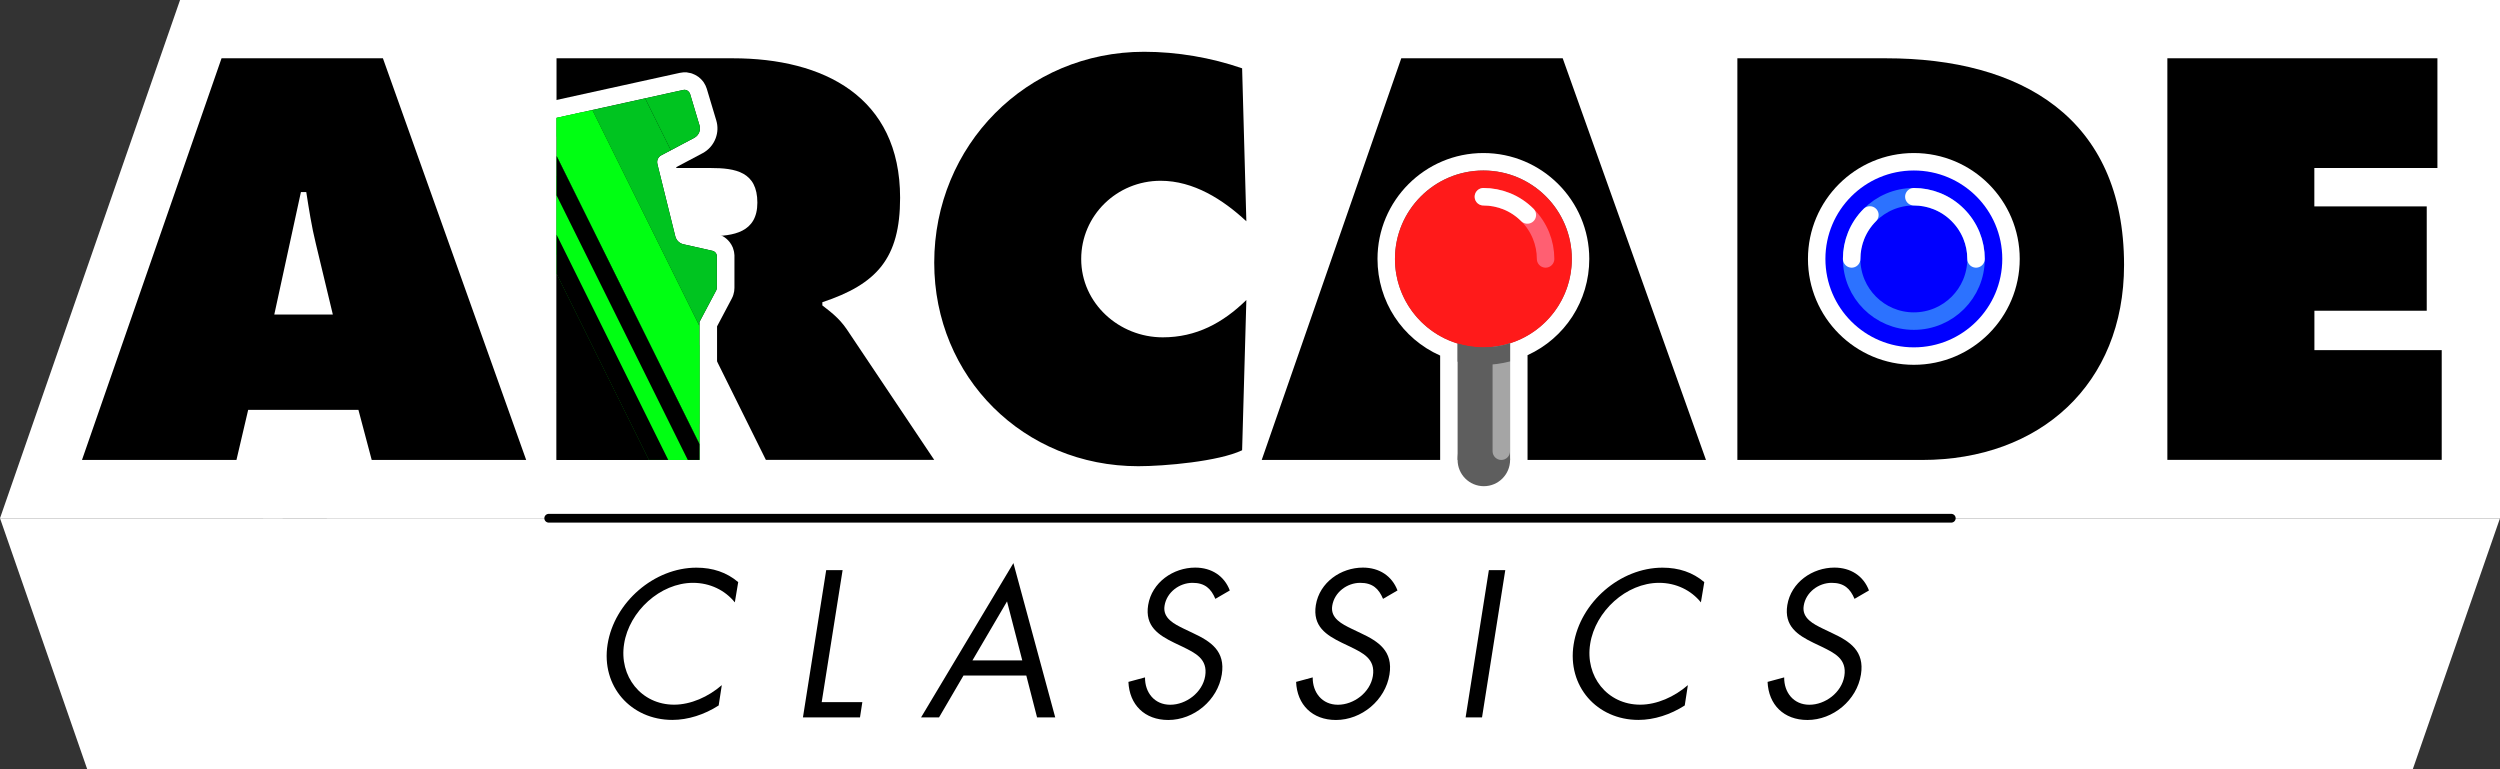 <?xml version="1.0" encoding="utf-8"?>
<!-- Generator: Adobe Illustrator 26.0.3, SVG Export Plug-In . SVG Version: 6.00 Build 0)  -->
<svg version="1.1" id="Layer_1" xmlns="http://www.w3.org/2000/svg" xmlns:xlink="http://www.w3.org/1999/xlink" x="0px" y="0px"
	 viewBox="0 0 3839 1181.4" style="enable-background:new 0 0 3839 1181.4;" xml:space="preserve">
<rect x="0" y="0" width="3839" height="1181.4" fill="#333333" stroke="none"/>
<style type="text/css">
	.st0{fill:#FFFFFF;}
	.st1{fill:#0000FF;}
	.st2{fill:none;}
	.st3{fill:#5E5E5E;}
	.st4{fill:none;stroke:#2C72FF;stroke-width:26.852;stroke-linecap:round;stroke-linejoin:round;stroke-miterlimit:10;}
	.st5{fill:none;stroke:#FFFFFF;stroke-width:26.852;stroke-linecap:round;stroke-linejoin:round;stroke-miterlimit:10;}
	.st6{fill:#A5A5A5;}
	.st7{fill:#FF1A1A;}
	.st8{fill:none;stroke:#FF5F72;stroke-width:26.852;stroke-linecap:round;stroke-linejoin:round;stroke-miterlimit:10;}
	.st9{clip-path:url(#SVGID_00000167380745685210659550000004961671128443966336_);}
	.st10{fill:#00FF12;}
	.st11{fill:#00C420;}
	.st12{fill:none;stroke:#000000;stroke-width:13.426;stroke-linecap:round;stroke-linejoin:round;stroke-miterlimit:10;}
</style>
<g>
	<g>
		<g>
			<rect x="403.9" class="st0" width="3435.1" height="795.8"/>
			<polygon class="st0" points="502,795.8 481.6,718.9 452,718.9 434,795.8 0,795.8 276.5,0 651.1,0 935,795.8 			"/>
			<path d="M3328.2,89.5h414.7V258h-189v58.9h172.6v160.3H3554v60.5h195.5v168.5h-421.3V89.5z"/>
			<path d="M363.1,706.3H125.9L340.2,89.5H588l220,616.8H570.8l-20.4-76.9H381.1L363.1,706.3z M511.1,483L485,374.2
				c-6.5-26.2-10.6-53.2-14.7-79.3h-8.2L421.2,483H511.1z"/>
			<path d="M1913.9,339.8c-36-33.5-81-62.2-131.7-62.2c-67.1,0-121.9,53.2-121.9,120.2c0,67.9,58.1,120.2,125.2,120.2
				c51.5,0,92.4-22.1,128.4-57.3l-6.5,230.7c-36,17.2-119.4,24.5-159.5,24.5c-175.9,0-313.3-136.6-313.3-312.5
				c0-180,141.5-323.9,322.3-323.9c50.7,0,103.1,9,150.5,25.4L1913.9,339.8z"/>
			<path d="M2174.7,706.3h-237.2l214.3-616.8h247.9l220,616.8h-237.2H2174.7z M2322.8,483l-26.2-108.8
				c-6.5-26.2-10.6-53.2-14.7-79.3h-8.2L2232.8,483H2322.8z"/>
			<path d="M2667.9,89.5h228.2c207,0,365.6,90.8,365.6,317.4c0,183.2-129.2,299.4-310,299.4h-283.8V89.5z M2892.1,521.4h13.9
				c74.4,0,131.7-34.4,131.7-115.3c0-86.7-49.9-123.5-131.7-123.5h-13.9V521.4z"/>
			<path d="M854.6,89.5h270.8c139.1,0,256.8,58.9,256.8,214.3c0,93.3-36,132.5-119.4,160.3v4.9c11.4,9,25.4,18.8,37.6,36.8
				l134.2,200.4h-258.5l-98.2-198h-4.1v198H854.6V89.5z"/>
			<circle class="st0" cx="2938.9" cy="397.6" r="162.6"/>
			<circle class="st1" cx="2938.9" cy="397.6" r="135.8"/>
			<g>
				<path class="st0" d="M1046.3,154.9l12.6,42.2c0.1,0.2,0,0.5-0.2,0.6l-50.8,27c-11.2,5.9-16.8,18.6-13.8,30.9l27.5,111.2
					c3,12,12.3,21.1,24.3,23.8l39.1,8.8v40.9l-23.7,44.7c-2,3.7-3,7.8-3,12v193.6H870.4v-497L1046.3,154.9 M1051.4,137.9
					c-0.6,0-1.2,0.1-1.8,0.2L854.7,181v525.3h219.4V496.9c0-1.6,0.4-3.2,1.2-4.6l24.5-46.3c0.6-1.2,1-2.6,1-3.9v-48.6
					c0-3.9-2.7-7.3-6.5-8.2l-44.8-10.1c-6.2-1.4-11-6.1-12.5-12.2l-27.5-111.2c-1.3-5.2,1.1-10.7,5.9-13.2l50.8-27
					c6.8-3.6,10.2-11.6,7.9-19l-14.6-48.7C1058.4,140.3,1055,137.9,1051.4,137.9L1051.4,137.9z"/>
			</g>
			<path class="st0" d="M827.8,733.1V159.4l216-47.5c1.6-0.3,3.2-0.6,4.9-0.7l0.8-0.1h5.1l1.3,0.3c1.6,0.2,3.1,0.5,4.7,0.9l0.8,0.2
				l1.5,0.5c2.9,1,5.8,2.5,8.6,4.4l0.6,0.4l1,0.7c2.5,2,4.8,4.3,6.7,6.8l0.6,0.9l0.6,0.9c1.9,2.9,3.3,5.9,4.3,9.1l14.6,48.7
				c2.7,9,2.4,18.4-0.9,27.3c-3.7,10-10.9,18.2-20.2,23.1l-40.4,21.4l23.2,93.6l38.7,8.7c11,2.5,20.1,10,24.6,20.3l0.3,0.6l0.5,1.5
				c0.4,1.1,0.7,2.2,1,3.4l0.3,1.1l0.3,1.7c0.2,1.2,0.3,2.3,0.4,3.5l0.1,0.7v50.3c0,3.4-0.5,6.8-1.6,10.3c-0.5,1.7-1.2,3.8-2.6,6.3
				l-22.5,42.5v232H827.8V733.1z"/>
			<path class="st0" d="M1058.3,141.7c-0.1-0.1-0.1-0.2-0.2-0.3c-0.5-0.6-1-1.2-1.6-1.6c-0.1-0.1-0.2-0.2-0.4-0.3
				c-0.6-0.4-1.3-0.8-2-1.1c-0.1,0-0.2,0-0.3-0.1c-0.7-0.2-1.5-0.3-2.3-0.4c-0.1,0-0.1,0-0.2,0h-0.1c-0.6,0-1.1,0.1-1.7,0.2
				l-11.1,2.4L854.7,181v525.3h219.2h0.2V494.4l25.7-48.5c0.3-0.5,0.4-1,0.6-1.5c0.2-0.8,0.4-1.6,0.4-2.4v-48.6v-0.1
				c0-0.5,0-0.9-0.1-1.3c0-0.1,0-0.1-0.1-0.2c-0.1-0.4-0.2-0.8-0.3-1.2c0,0,0,0,0-0.1c-1-2.6-3.2-4.6-6-5.3l-44.8-10.1
				c-6.2-1.4-11-6.1-12.5-12.2L1011,258l0,0l-1.5-6.3c-1.3-5.2,1.1-10.7,5.9-13.2l42.3-22.4l8.5-4.5c3.6-1.9,6.2-5.1,7.6-8.7
				c1.2-3.2,1.4-6.8,0.4-10.3l-1.5-4.9l-13.1-43.8C1059.2,143.1,1058.8,142.3,1058.3,141.7z"/>
			<path class="st2" d="M1051.4,137.9c-0.6,0-1.2,0.1-1.8,0.2L854.7,181v525.3h219.4V494.4l25.7-48.5c0.6-1.2,1-2.6,1-3.9v-48.6
				c0-3.9-2.7-7.3-6.5-8.2l-44.8-10.1c-6.2-1.4-11-6.1-12.5-12.2l-27.5-111.2c-1.3-5.2,1.1-10.7,5.9-13.2l50.8-27
				c6.8-3.6,10.2-11.6,7.9-19l-14.6-48.7C1058.4,140.3,1055,137.9,1051.4,137.9L1051.4,137.9z"/>
			<g>
				<path class="st0" d="M2211.5,733.1V546c-58.3-25.9-96.2-83.2-96.2-148.4c0-89.7,72.9-162.6,162.6-162.6
					c89.7,0,162.6,72.9,162.6,162.6c0,64.5-37.4,121.6-94.8,147.8v187.7L2211.5,733.1L2211.5,733.1z"/>
				<path class="st3" d="M2413.7,397.6c0-75-60.8-135.8-135.8-135.8s-135.8,60.8-135.8,135.8c0,61.2,40.5,112.9,96.2,129.8v178.8
					h80.6V527C2373.8,509.6,2413.7,458.3,2413.7,397.6z"/>
				<path class="st3" d="M2318.9,706.3c0,22.2-18,40.3-40.3,40.3s-40.3-18-40.3-40.3c0-22.2,18-140.4,40.3-140.4
					S2318.9,684,2318.9,706.3z"/>
			</g>
			<path class="st0" d="M1055.3,362.7h34.1c36.8,0,73.6-5.7,73.6-51.5c0-47.4-33.5-53.2-72-53.2h-59.5L1055.3,362.7z"/>
			<circle class="st4" cx="2938.9" cy="397.6" r="95.5"/>
			<path class="st5" d="M2938.9,302.1c24.4,0,48.9,9.3,67.5,28c18.6,18.6,28,43.1,28,67.5"/>
			<path class="st5" d="M2843.4,397.6c0-24.4,9.3-48.9,28-67.5"/>
			<path class="st6" d="M2318.9,523H2292v169.9c0,7.4,6,13.4,13.4,13.4l0,0c7.4,0,13.4-6,13.4-13.4V523H2318.9z"/>
			<g>
				<g>
					<path class="st7" d="M2277.9,261.9c-75,0-135.8,60.8-135.8,135.8s60.8,135.8,135.8,135.8s135.8-60.8,135.8-135.8
						S2352.9,261.9,2277.9,261.9L2277.9,261.9z"/>
				</g>
			</g>
			<path class="st8" d="M2277.9,302.1c24.4,0,48.9,9.3,67.5,28c18.6,18.6,28,43.1,28,67.5"/>
			<g>
				<path class="st5" d="M2277.9,302.1c24.4,0,48.9,9.3,67.5,28"/>
			</g>
			<g>
				<g>
					<path id="SVGID_11_" d="M1058.3,141.7c-0.1-0.1-0.1-0.2-0.2-0.3c-0.5-0.6-1-1.2-1.6-1.6c-0.1-0.1-0.2-0.2-0.4-0.3
						c-0.6-0.4-1.3-0.8-2-1.1c-0.1,0-0.2,0-0.3-0.1c-0.7-0.2-1.5-0.3-2.3-0.4c-0.1,0-0.1,0-0.2,0h-0.1c-0.6,0-1.1,0.1-1.7,0.2
						l-11.1,2.4L854.7,181v525.3h219.2h0.2V494.4l25.7-48.5c0.3-0.5,0.4-1,0.6-1.5c0.2-0.8,0.4-1.6,0.4-2.4v-48.6v-0.1
						c0-0.5,0-0.9-0.1-1.3c0-0.1,0-0.1-0.1-0.2c-0.1-0.4-0.2-0.8-0.3-1.2c0,0,0,0,0-0.1c-1-2.6-3.2-4.6-6-5.3l-44.8-10.1
						c-6.2-1.4-11-6.1-12.5-12.2L1011,258l0,0l-1.5-6.3c-1.3-5.2,1.1-10.7,5.9-13.2l42.3-22.4l8.5-4.5c3.6-1.9,6.2-5.1,7.6-8.7
						c1.2-3.2,1.4-6.8,0.4-10.3l-1.5-4.9l-13.1-43.8C1059.2,143.1,1058.8,142.3,1058.3,141.7z"/>
				</g>
				<g>
					<defs>
						<path id="SVGID_1_" d="M1058.3,141.7c-0.1-0.1-0.1-0.2-0.2-0.3c-0.5-0.6-1-1.2-1.6-1.6c-0.1-0.1-0.2-0.2-0.4-0.3
							c-0.6-0.4-1.3-0.8-2-1.1c-0.1,0-0.2,0-0.3-0.1c-0.7-0.2-1.5-0.3-2.3-0.4c-0.1,0-0.1,0-0.2,0h-0.1c-0.6,0-1.1,0.1-1.7,0.2
							l-11.1,2.4L854.7,181v525.3h219.2h0.2V494.4l25.7-48.5c0.3-0.5,0.4-1,0.6-1.5c0.2-0.8,0.4-1.6,0.4-2.4v-48.6v-0.1
							c0-0.5,0-0.9-0.1-1.3c0-0.1,0-0.1-0.1-0.2c-0.1-0.4-0.2-0.8-0.3-1.2c0,0,0,0,0-0.1c-1-2.6-3.2-4.6-6-5.3l-44.8-10.1
							c-6.2-1.4-11-6.1-12.5-12.2L1011,258l0,0l-1.5-6.3c-1.3-5.2,1.1-10.7,5.9-13.2l42.3-22.4l8.5-4.5c3.6-1.9,6.2-5.1,7.6-8.7
							c1.2-3.2,1.4-6.8,0.4-10.3l-1.5-4.9l-13.1-43.8C1059.2,143.1,1058.8,142.3,1058.3,141.7z"/>
					</defs>
					<clipPath id="SVGID_00000030462225331097425210000017696539603260993410_">
						<use xlink:href="#SVGID_1_"  style="overflow:visible;"/>
					</clipPath>
					<g style="clip-path:url(#SVGID_00000030462225331097425210000017696539603260993410_);">
						<polygon class="st10" points="745.3,-11.4 793.4,-35.2 1154.5,692.8 1094.5,692.8 						"/>
						<polygon class="st11" points="817.2,-17.4 1176.1,706.3 1266,706.3 889.4,-53.2 						"/>
						<polygon class="st11" points="907.1,-17.4 1266,706.3 1355.9,706.3 979.3,-53.2 						"/>
						<polygon class="st10" points="727.3,-17.4 1086.2,706.3 1176.1,706.3 799.5,-53.2 						"/>
						<polygon class="st10" points="637.4,-17.4 996.3,706.3 1086.2,706.3 709.6,-53.2 						"/>
						<g>
							<polygon class="st10" points="1042.3,768.8 655.4,-11.4 703.5,-35.2 1102.2,768.8 							"/>
							<path d="M697.4-17.2l383.1,772.6h-30L673.4-5.3L697.4-17.2 M709.6-53.2l-72.2,35.8l396.5,799.6h89.9L709.6-53.2L709.6-53.2z"
								/>
						</g>
						<polygon points="547.5,-17.4 906.4,706.3 996.3,706.3 619.7,-53.2 						"/>
						<polygon points="457.6,-17.4 816.5,706.3 906.4,706.3 529.8,-53.2 						"/>
					</g>
				</g>
			</g>
		</g>
		<path class="st3" d="M2277.8,533.4c-13.7,0-27-2.1-39.5-5.9v27.9c12.6,3.2,25.8,4.9,39.5,4.9c14.2,0,28-1.9,41.1-5.3v-28
			C2305.9,531.1,2292.1,533.4,2277.8,533.4z"/>
	</g>
	<g>
		<polygon class="st0" points="134,1181.4 3705,1181.4 3839,795.8 0,795.8 		"/>
		<g>
			<path d="M1128.4,925c-15-18.6-38.1-30-64.2-30c-50.4,0-98,43.8-105.8,93.6c-8.1,49.8,26.1,93.5,76.8,93.5c25.5,0,52.5-12,73.2-30
				l-4.8,31.2c-21.9,14.1-47.1,22.2-71.1,22.2c-63.9,0-109.7-51.9-99.5-116c10.2-64.8,71.7-117.8,136.4-117.8
				c25.2,0,46.5,7.2,64.2,22.2L1128.4,925z"/>
			<path d="M1261.8,1078.2h62.4l-3.6,23.4H1233l35.7-226.1h25.2L1261.8,1078.2z"/>
			<path d="M1479.5,1037.4l-37.5,64.2h-27.6l141.8-236.9l64.2,236.9h-27.9l-16.5-64.2H1479.5z M1546.4,923.5l-53.1,90.6h76.5
				L1546.4,923.5z"/>
			<path d="M1866.3,919.6c-6.6-15.6-15.9-24.6-35.1-24.6c-20.1,0-39.6,14.4-42.9,35.1c-3.3,19.5,15.6,28.5,29.7,35.4l13.8,6.6
				c27.6,12.9,50.1,27.6,44.4,63.6c-6.3,39.6-42.9,69.9-82.2,69.9c-36.3,0-59.7-23.4-61.2-58.5l25.5-6.9c-0.3,23.1,14.4,42,38.7,42
				c24.3,0,49.5-18.6,53.7-44.1c4.2-26.4-15.3-35.4-34.8-45l-12.6-6c-24.6-12-45.3-25.5-40.2-57.9c5.7-35.1,38.7-57.6,72.3-57.6
				c25.2,0,44.7,12.9,53.1,35.1L1866.3,919.6z"/>
			<path d="M2123.8,919.6c-6.6-15.6-15.9-24.6-35.1-24.6c-20.1,0-39.6,14.4-42.9,35.1c-3.3,19.5,15.6,28.5,29.7,35.4l13.8,6.6
				c27.6,12.9,50.1,27.6,44.4,63.6c-6.3,39.6-42.9,69.9-82.2,69.9c-36.3,0-59.7-23.4-61.2-58.5l25.5-6.9c-0.3,23.1,14.4,42,38.7,42
				c24.3,0,49.5-18.6,53.7-44.1c4.2-26.4-15.3-35.4-34.8-45l-12.6-6c-24.6-12-45.3-25.5-40.2-57.9c5.7-35.1,38.7-57.6,72.3-57.6
				c25.2,0,44.7,12.9,53.1,35.1L2123.8,919.6z"/>
			<path d="M2275.8,1101.6h-25.2l35.7-226.1h25.2L2275.8,1101.6z"/>
			<path d="M2611.9,925c-15-18.6-38.1-30-64.2-30c-50.4,0-98,43.8-105.8,93.6c-8.1,49.8,26.1,93.5,76.8,93.5c25.5,0,52.5-12,73.2-30
				l-4.8,31.2c-21.9,14.1-47.1,22.2-71.1,22.2c-63.9,0-109.7-51.9-99.5-116c10.2-64.8,71.7-117.8,136.4-117.8
				c25.2,0,46.5,7.2,64.2,22.2L2611.9,925z"/>
			<path d="M2847.8,919.6c-6.6-15.6-15.9-24.6-35.1-24.6c-20.1,0-39.6,14.4-42.9,35.1c-3.3,19.5,15.6,28.5,29.7,35.4l13.8,6.6
				c27.6,12.9,50.1,27.6,44.4,63.6c-6.3,39.6-42.9,69.9-82.2,69.9c-36.3,0-59.7-23.4-61.2-58.5l25.5-6.9c-0.3,23.1,14.4,42,38.7,42
				s49.5-18.6,53.7-44.1c4.2-26.4-15.3-35.4-34.8-45l-12.6-6c-24.6-12-45.3-25.5-40.2-57.9c5.7-35.1,38.7-57.6,72.3-57.6
				c25.2,0,44.7,12.9,53.1,35.1L2847.8,919.6z"/>
		</g>
	</g>
	<line class="st12" x1="842.6" y1="795.8" x2="2996.4" y2="795.8"/>
</g>
</svg>

